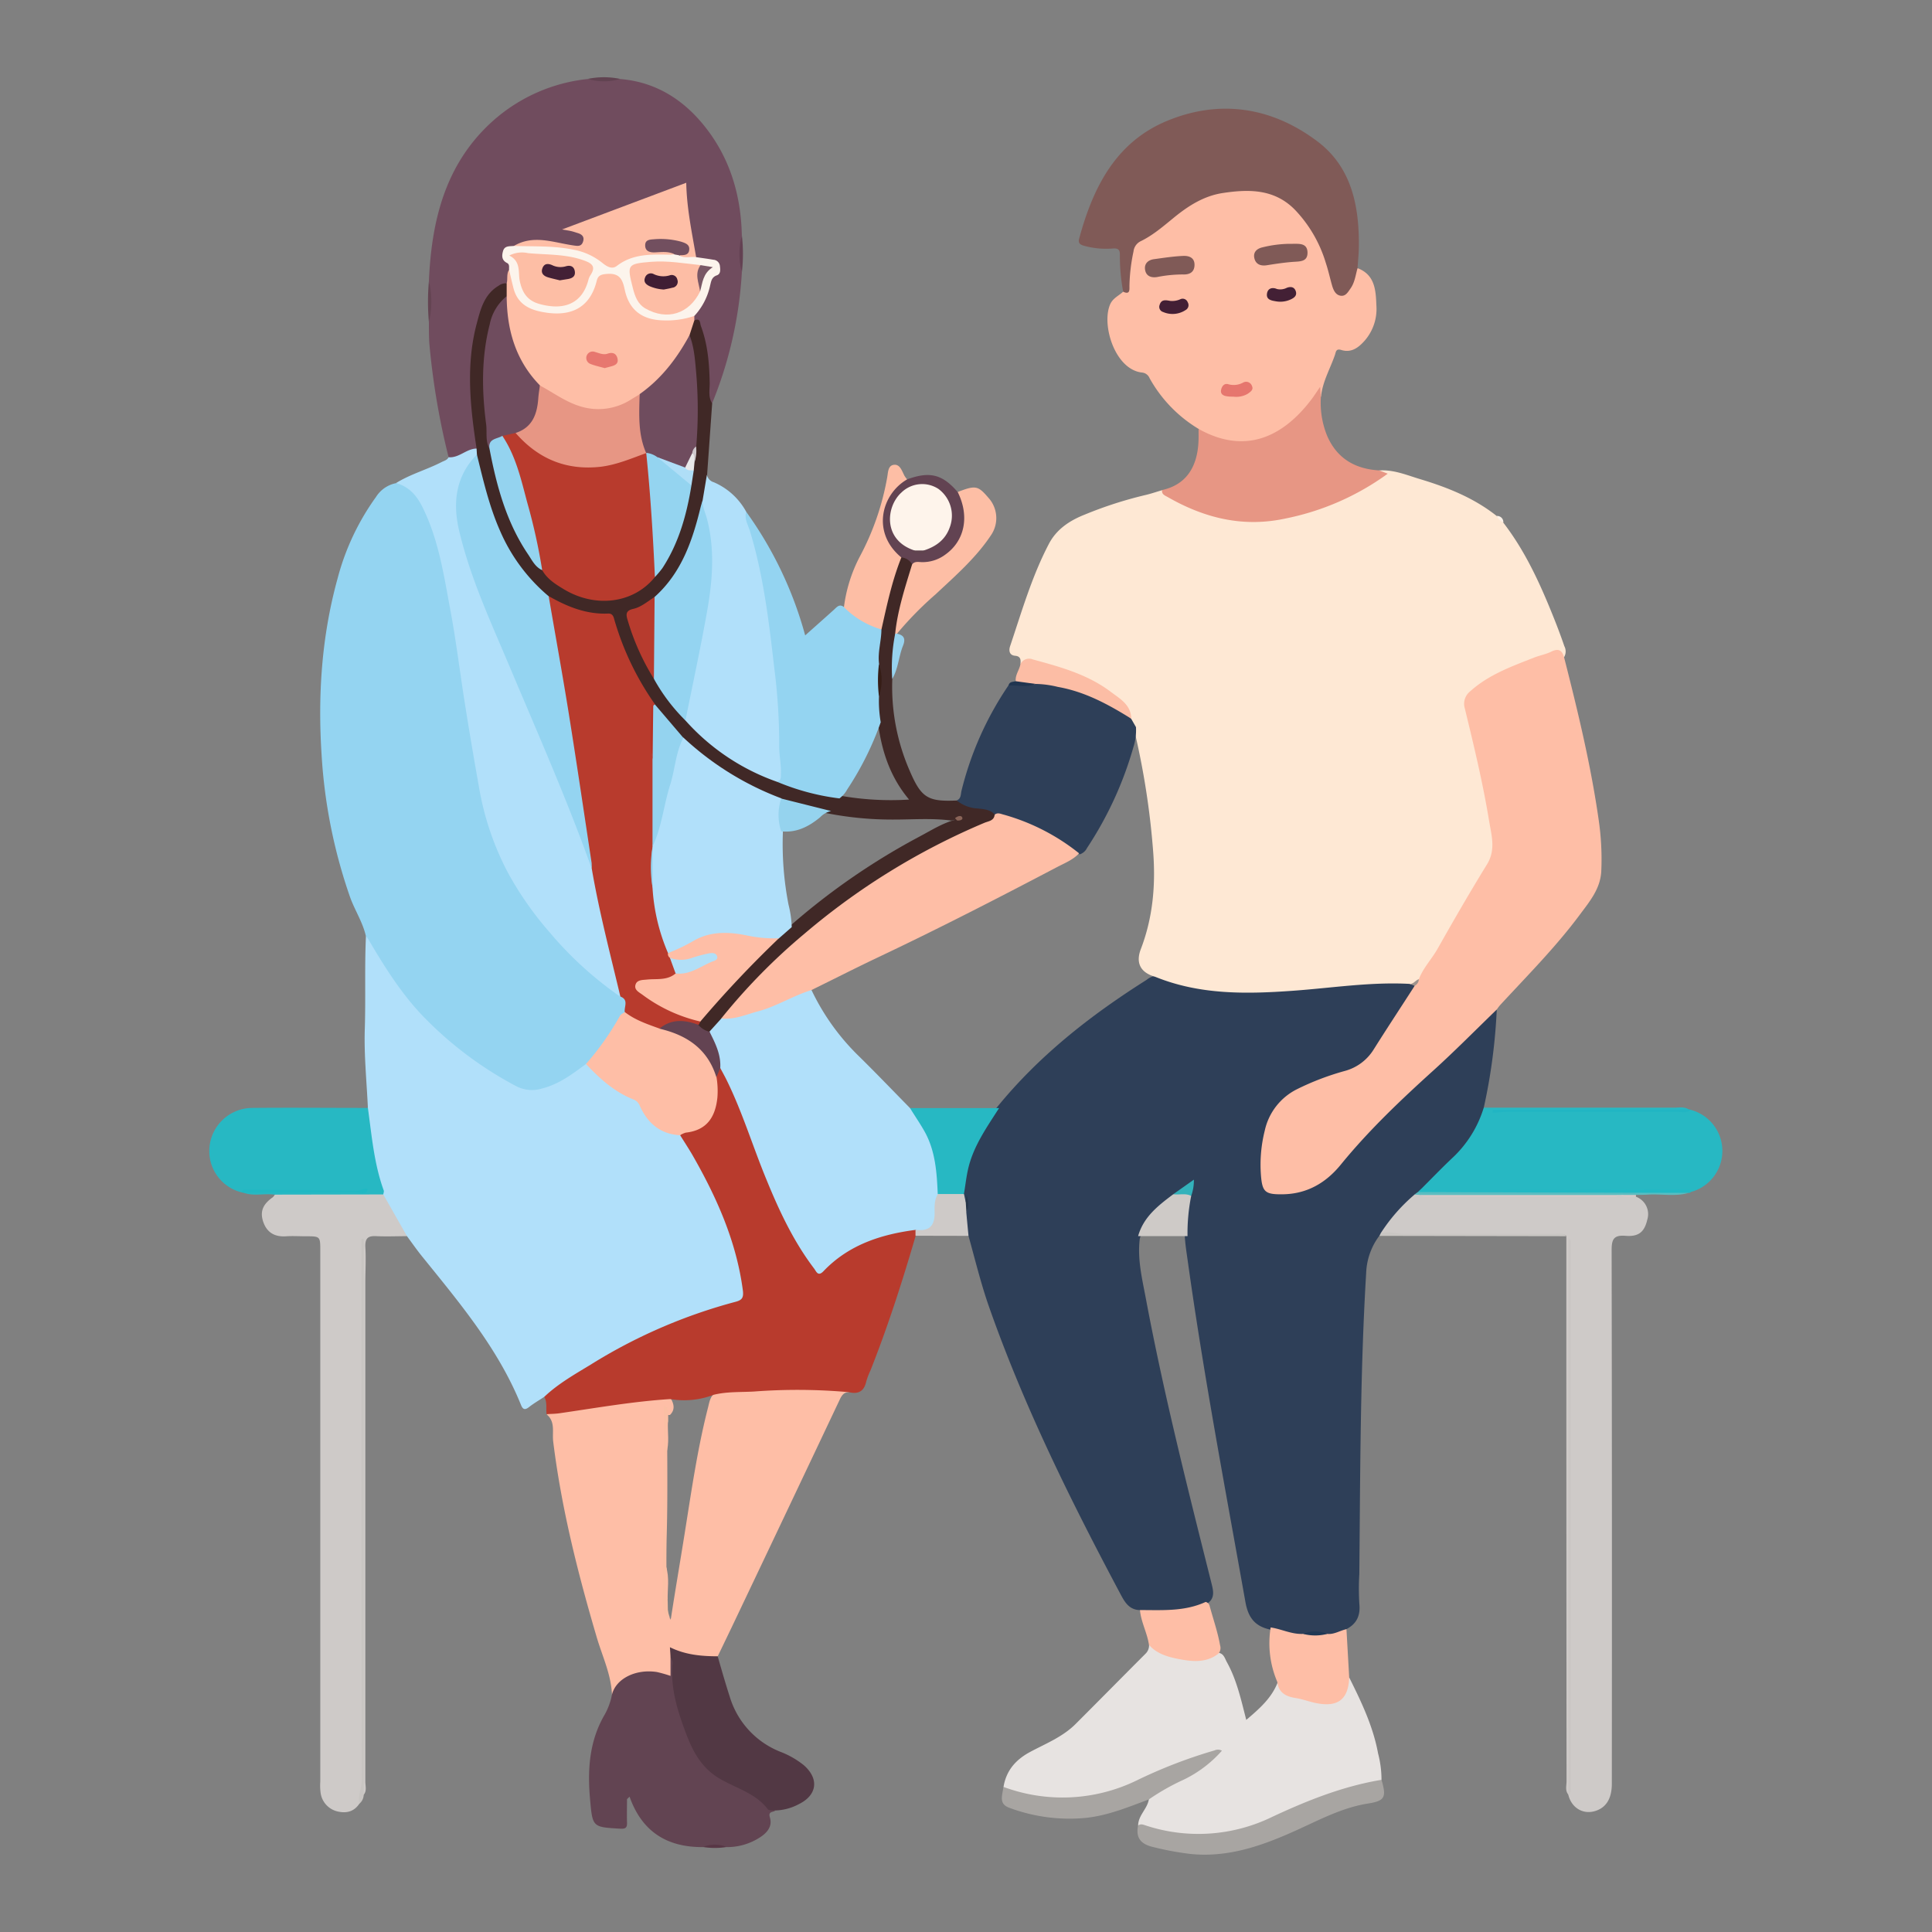 <svg id="Layer_1" data-name="Layer 1" xmlns="http://www.w3.org/2000/svg" viewBox="0 0 500 500"><rect x="0" y="0" width="500" height="500" fill="#808080" stroke="none"/><defs><style>.cls-1{fill:#2e3f58;}.cls-2{fill:#fee8d4;}.cls-3{fill:#b1e0fa;}.cls-4{fill:#94d4f1;}.cls-5{fill:#febea6;}.cls-6{fill:#704c5e;}.cls-7{fill:#b83b2d;}.cls-8{fill:#e7e3e1;}.cls-9{fill:#cecac8;}.cls-10{fill:#805a57;}.cls-11{fill:#402826;}.cls-12{fill:#27b8c3;}.cls-13{fill:#624452;}.cls-14{fill:#e79684;}.cls-15{fill:#523844;}.cls-16{fill:#a8a5a2;}.cls-17{fill:#fdbea5;}.cls-18{fill:#624352;}.cls-19{fill:#fcbda5;}.cls-20{fill:#c8c5c2;}.cls-21{fill:#21b9c4;}.cls-22{fill:#5abdc1;}.cls-23{fill:#21b5c3;}.cls-24{fill:#c9c6c3;}.cls-25{fill:#97d3ef;}.cls-26{fill:#1fb8c3;}.cls-27{fill:#614351;}.cls-28{fill:#644452;}.cls-29{fill:#213550;}.cls-30{fill:#634152;}.cls-31{fill:#583746;}.cls-32{fill:#d7cac8;}.cls-33{fill:#fdf2e9;}.cls-34{fill:#cecac7;}.cls-35{fill:#33b2bb;}.cls-36{fill:#203854;}.cls-37{fill:#253549;}.cls-38{fill:#9e938d;}.cls-39{fill:#fcf4ec;}.cls-40{fill:#fbbfa4;}.cls-41{fill:#e6766e;}.cls-42{fill:#431f35;}.cls-43{fill:#432035;}.cls-44{fill:#634352;}.cls-45{fill:#cac6c4;}.cls-46{fill:#6f4c5e;}.cls-47{fill:#94d4f0;}.cls-48{fill:#94d3ef;}.cls-49{fill:#b73b2e;}.cls-50{fill:#95d3ee;}.cls-51{fill:#afdef7;}.cls-52{fill:#e9e8e9;}.cls-53{fill:#361d16;}.cls-54{fill:#cec8cc;}.cls-55{fill:#8a6458;}.cls-56{fill:#fef4eb;}.cls-57{fill:#60444f;}.cls-58{fill:#b1dff7;}.cls-59{fill:#b73224;}.cls-60{fill:#e7776f;}.cls-61{fill:#724f5f;}.cls-62{fill:#fdbda5;}.cls-63{fill:#795765;}.cls-64{fill:#432036;}.cls-65{fill:#401d34;}</style></defs><title>Artboard 9</title><path class="cls-1" d="M387.36,261.28A147.94,147.94,0,0,1,384,286.67c.07,4.67-2.73,8-5.55,11.19-3,3.42-6.4,6.53-9.65,9.75a16,16,0,0,1-1.47,1.26,11.62,11.62,0,0,0-1.23.89,77.28,77.28,0,0,0-8.15,9.46c-.29.27-.68.39-1,.63a17.07,17.07,0,0,0-3.39,9.64c-1.56,25.95-1.52,51.93-1.77,77.91a64.05,64.05,0,0,0,0,7.59c.33,3.09-.65,5.25-3.38,6.65-1.25,1.75-3.05,1.95-5,1.77a13.17,13.17,0,0,0-6.21,0c-3.09.45-5.81-1-8.66-1.72-3.8-.86-5.52-3.1-6.23-7.11-5.23-29.39-10.81-58.72-14.93-88.29-.3-2.13-.64-4.25-.76-6.4-.07-3.17-.2-6.34.65-9.44.42-1.32.71-2.69,1.21-4.13-1.56,1.27-3.18,2.16-4.65,3.29-3.79,3-7.54,6-8.86,11-.65,5.31.64,10.44,1.6,15.57,4.63,24.67,10.8,49,16.9,73.33.54,2.14,1.15,4.27-1.36,5.68-5,2.5-10.26,2.58-15.63,2.22a2.56,2.56,0,0,1-1.49-.72c-2.57-.08-3.73-1.74-4.85-3.84-13-24.4-25.26-49.1-34.39-75.25-2-5.83-3.45-11.83-5.11-17.77-1.29-1.71-1.31-3.7-1.24-5.71.27-1.47.82-2.89.91-4,.07.11,0,.55-.44.93-.92-.18-1-.93-1.12-1.65.38-8.64,4.13-15.93,9.15-22.69,10.9-13.45,24.31-23.95,38.85-33.13a4.9,4.9,0,0,1,3.09-1.14c2.78.51,5.37,1.67,8.12,2.27,8.25,1.78,16.57,1.48,24.91,1,9.25-.51,18.43-2,27.73-1.94a17.09,17.09,0,0,1,3.64.22,3.36,3.36,0,0,1,1.64.87c.7,1.24-.16,2.15-.72,3.07-3.18,5.2-6.42,10.34-10,15.27a13.69,13.69,0,0,1-6.87,4.64c-2.73,1-5.53,1.79-8.25,2.8-6.57,2.43-11.4,6.52-12.4,13.87-.46,3.41-1.11,6.78-.6,10.31.38,2.66,1.75,3.64,4.05,3.61a18.06,18.06,0,0,0,12.59-4.66c3.81-3.51,6.91-7.63,10.33-11.48,5-5.61,10.73-10.45,16.24-15.5,4.83-4.44,9.35-9.18,14.11-13.68C385.22,262.26,385.88,261.05,387.36,261.28Z"/><path class="cls-2" d="M364.82,254.63c-10.14-.55-20.15,1.06-30.22,1.78-12.1.87-24.1,1.07-35.62-3.61-3.82-1.07-5.11-3.58-3.74-7.16,3.14-8.19,3.87-16.62,3.19-25.35a202.07,202.07,0,0,0-4.94-31.55,20.31,20.31,0,0,0-1.12-2.79c-.74-2.69-2.73-4.42-4.8-6-6-4.63-13.08-6.65-20.23-8.55-1.2-.32-2.12.59-3.24.44.07-1.06.1-2-1.4-2.13s-1.67-1.36-1.28-2.5c3-8.92,5.61-18,10-26.4,2-3.87,5.45-6.11,9.33-7.64a104.15,104.15,0,0,1,15.44-5c1.54-.34,3-.86,4.54-1.3,7.37,4.52,15.17,7.9,24,7.56a60.37,60.37,0,0,0,19.38-4.28A69.61,69.61,0,0,0,356,123.91c.89-.56,1.46-1.07.88-2.15,3.73-.28,7.11,1.17,10.55,2.21,7.12,2.14,14,4.87,19.91,9.56a5.22,5.22,0,0,1,1.68,1.69c5.08,6.57,8.66,13.94,11.83,21.56,1.43,3.45,2.8,6.92,4,10.45a2.92,2.92,0,0,1-.11,2.92,5,5,0,0,0-4.72-.33c-5.92,2.35-12,4.32-17.24,8.12-2.5,1.81-3.47,3.85-2.65,7,2.18,8.35,4,16.78,5.58,25.27.39,2.12.62,4.26,1,6.38a10.68,10.68,0,0,1-1.4,7.56c-5.74,10-11.27,20.13-17.83,29.64C366.77,254.46,366,255.11,364.82,254.63Z"/><path class="cls-3" d="M140.86,361.5c-1.32.87-2.7,1.67-3.94,2.64-1,.79-1.58.71-2.07-.5-5.9-14.61-15.93-26.49-25.67-38.55-1.35-1.67-2.57-3.44-3.85-5.16-3.43-2.94-4.76-7.13-6.6-11a83.56,83.56,0,0,1-3.87-19.54c-.07-.92-.38-1.87.35-2.68-.31-6.71-1-13.43-.81-20.12.27-8.14-.07-16.27.31-24.39,1.85.4,2.15,2.18,2.93,3.45,4.41,7.2,9.21,14.06,15.39,19.89a96.63,96.63,0,0,0,21.43,15.19,7.11,7.11,0,0,0,5.45.34,23.32,23.32,0,0,0,8.93-4.52,4.85,4.85,0,0,1,2.65-1.48c1.44.18,2.27,1.27,3.13,2.22a28.73,28.73,0,0,0,8.84,6.31,5.88,5.88,0,0,1,2.87,2.54c1.89,3.68,4.5,6.4,8.9,6.83a2.59,2.59,0,0,1,1.45.81c8,12.27,14.23,25.25,16.19,40,.32,2.37-.51,3.4-2.72,4a144.88,144.88,0,0,0-46.1,22.1A6.78,6.78,0,0,1,140.86,361.5Z"/><path class="cls-4" d="M151.65,275.36c-3.53,2.61-7,5.25-11.41,6.35a8.79,8.79,0,0,1-6.74-.66A95.33,95.33,0,0,1,109,262.49c-5.46-5.84-9.66-12.57-13.68-19.41-.19-.32-.44-.6-.65-.9-.82-3.59-2.9-6.67-4.11-10.11a136,136,0,0,1-7.33-36.71c-1-15.43,0-30.64,4.11-45.55a63.68,63.68,0,0,1,10-21.24,7.92,7.92,0,0,1,5.15-3.53c3.49-.32,5.24,1.95,6.77,4.54,3.59,6.09,5,12.9,6.4,19.69,3.31,16,5.3,32.15,7.82,48.25,2.61,16.61,8.56,31.57,20,44.12a105.24,105.24,0,0,0,17.26,15.61,3.14,3.14,0,0,1,1.35,4.51c-2.44,3.29-4.13,7.08-6.76,10.25C154.25,273.3,153.26,274.67,151.65,275.36Z"/><path class="cls-5" d="M367.19,253.43c1.15-3,3.38-5.25,4.92-8,4.12-7.31,8.33-14.59,12.73-21.74,2.35-3.82,1.13-7.61.51-11.4-1.6-9.74-3.92-19.34-6.25-28.92a4.13,4.13,0,0,1,1.41-4.48c4.78-4.3,10.68-6.41,16.5-8.7,1.47-.58,3.07-.86,4.47-1.55,1.87-.92,2.82-.35,3.31,1.5,3.53,13.84,6.89,27.72,8.92,41.87a70.16,70.16,0,0,1,.7,13.44c-.23,4.62-3.07,7.92-5.62,11.36-6.21,8.35-13.55,15.71-20.59,23.34a13.62,13.62,0,0,0-.84,1.12C381.91,266.53,376.6,271.93,371,277c-8.48,7.67-16.76,15.52-24,24.4-3.84,4.72-8.74,7.59-15,7.68-4.62.07-5.34-.58-5.68-5.07a36.3,36.3,0,0,1,1-11.42,15.72,15.72,0,0,1,8.35-10.71A69.07,69.07,0,0,1,348,277.17a12.62,12.62,0,0,0,7.48-5.53c3.49-5.55,7.09-11,10.64-16.52A5.93,5.93,0,0,1,367.19,253.43Z"/><path class="cls-6" d="M116.1,118.33a189.85,189.85,0,0,1-5-29.59C111,87,111,85.19,111,83.42a48.8,48.8,0,0,0,0-10.67c.68-15.76,4.27-30.45,16.58-41.47a43.73,43.73,0,0,1,24.48-10.83c2.8.35,5.6-.16,8.41,0,9.13.73,16.29,5.25,21.84,12.17,6.58,8.2,9.46,17.86,9.68,28.33a36.35,36.35,0,0,0,0,9.55,105.29,105.29,0,0,1-7.71,33.92c-1.79-.81-1.44-2.49-1.44-3.91a49.14,49.14,0,0,0-1.68-14.18,6.78,6.78,0,0,0-1.59-3.23,1.81,1.81,0,0,1-.27-1.26c2.69-3.39,3.14-7.93,5.78-11.38.93-1.21.17-2.13-1.15-2.48s-2.79-.37-3.95-1.29c-1.9-4.46-2.05-9.27-2.74-14a9.41,9.41,0,0,1,0-1.68c0-2-.52-2.66-2.66-1.81-8.63,3.42-17.36,6.58-26.08,9.86.47.52,1.17.51,1.69.85a2.31,2.31,0,0,1,1.14,2.88,2.17,2.17,0,0,1-2.72,1.43c-2.3-.47-4.68-.55-6.92-1-3.06-.68-5.72.11-8.48,1-2.05.45-2.93,1.41-1.51,3.4a3.2,3.2,0,0,1,.59,2.57c-.34,1.12-.1,2.38-.88,3.38-6.57,3.35-7.11,9.87-8.24,16-1.34,7.27-.46,14.54.34,21.8.17,1.56.67,3.13.13,4.72C121.22,117.21,119.22,119.58,116.1,118.33Z"/><path class="cls-5" d="M219.68,360.29c-1.32,0-1.88.9-2.39,2q-13.38,28.28-26.82,56.52c-1.56,3.29-3.15,6.57-4.73,9.85-3.21,1.34-6.32.31-9.44-.4-1-.22-2.08-.88-2.06,1l0,1.13c-.07,4.06-.06,4-4,3.29-3.23-.55-6.24.36-9.21,1.67-1.56.69-1,2.85-2.65,3.29-.2-5.34-2.56-10.11-4-15.1-4.88-16.57-9.09-33.28-11.21-50.46-.3-2.4.63-5.11-1.67-7,1.14-1,2.6-1,4-1.19,7.93-1.27,15.89-2.29,23.86-3.32,1.48-.19,3-.45,4.33.51.79,1.45,1,2.85-.32,4.13-1.55-.15-.71,1-.71,1.52,0,9.71.16,19.42-.1,29.13-.16,5.75-.07,11.48,0,17.22a13.58,13.58,0,0,0,.81,4.63c-.32.17,0,0,.09.24.11.57.08-.08.17-.06,1.14-7.41,2.41-14.81,3.59-22.21,1.73-10.84,3.28-21.71,6-32.35.35-1.35.51-2.8,1.74-3.76,4.18-1.67,8.63-1.11,12.95-1.41,6-.42,12.09-.15,18.14-.08C217.36,359,218.93,358.6,219.68,360.29Z"/><path class="cls-5" d="M351.33,69.4c4.69,1.75,4.72,6.06,4.89,9.86a12.47,12.47,0,0,1-3,8.85c-1.63,1.85-3.48,3.28-6.11,2.46-1.37-.43-1.38.53-1.62,1.26-1.23,3.6-3.23,6.93-3.6,10.81-.37.12-.19-1.59-1-.21a27.69,27.69,0,0,1-9.4,9.39c-6.13,3.82-12.42,4-18.92,1.11a5.62,5.62,0,0,1-2.34-1.91A35.25,35.25,0,0,1,297.5,97.85a2.34,2.34,0,0,0-1.89-1.43c-7.05-.7-10.64-12.41-8.29-17.69.71-1.59,2.23-2.19,3.36-3.25,1.5-2,1-4.49,1.26-6.72.47-3.69,1.74-6.41,5.18-8.35,4.14-2.34,7.46-5.93,11.58-8.38,6-3.53,12.54-3.91,19-2.69,6.23,1.18,9.93,6,13,11.23a47.71,47.71,0,0,1,4.57,12c.3,1.16.4,2.69,2,2.7,1.39,0,1.83-1.41,2.37-2.48S350.07,70.19,351.33,69.4Z"/><path class="cls-7" d="M219.68,360.29a149.93,149.93,0,0,0-24.62-.16c-3.44.19-6.93,0-10.33.83a21.42,21.42,0,0,1-11.29,1.12c-9.62.61-19.11,2.29-28.64,3.67-1.1.16-2.22.16-3.34.23-.2-1.49.2-3.07-.6-4.48,3.55-3.38,7.81-5.78,11.95-8.3a137.48,137.48,0,0,1,37.46-16.27c1.75-.45,2.19-1.05,2-2.84-1.66-12.78-6.8-24.25-13.13-35.28-1-1.7-2.07-3.34-3.11-5,.27-.94,1.08-1.21,1.86-1.51,5.79-2.23,7.52-4.85,7.19-10.85a13,13,0,0,1-.18-2.5,3.35,3.35,0,0,1,1.51-2.56c1.42.13,1.68,1.36,2.12,2.34q4.41,9.9,8.13,20.08c3.49,9.62,7.65,19,13.48,27.45,1.79,2.61,1.74,2.56,4.17.53a41.32,41.32,0,0,1,21.21-9,1.82,1.82,0,0,1,1.81.48,1.15,1.15,0,0,1-.36,1.57c-3.44,11.78-7.18,23.45-11.71,34.87a17.69,17.69,0,0,0-1.09,2.88C223.6,360.11,222.08,360.88,219.68,360.29Z"/><path class="cls-8" d="M349.17,434.12c3.14,6.3,6.19,12.64,7.47,19.64a27,27,0,0,1,.89,6.87,3.57,3.57,0,0,1-2.68,1.35c-8.57,1.56-16.54,4.85-24.35,8.53-11.37,5.37-23,6.51-34.95,2.44-.36-.13-.68-.32-1-.48,0-2.65,2.38-4.32,2.77-6.8.45-2.06,2.39-2.45,3.86-3.24,4.12-2.21,8.39-4.15,11.93-7.31a5.77,5.77,0,0,0,1.51-1.5,134.61,134.61,0,0,0-20.17,7.87A45.38,45.38,0,0,1,263,464.34c-1.27-.33-2.58-.59-3.29-1.9.71-4.29,3.22-7.1,7-9.1,4-2.13,8.32-3.85,11.62-7.14,6.07-6.06,12.09-12.18,18.16-18.25a3,3,0,0,0,.88-2.27c.73-.17,1.25.3,1.81.61a18.21,18.21,0,0,0,16,1.44c1.53.1,1.79,1.45,2.35,2.46,2.51,4.52,3.62,9.53,5,14.92,3.53-3,6.7-5.77,8.24-10,3,4.61,8,4.45,12.54,4.89,3.21.31,4.43-1,5.13-4.22C348.51,435.19,348.55,434.52,349.17,434.12Z"/><path class="cls-9" d="M357.27,319.25a45.09,45.09,0,0,1,8.83-10.11,4.08,4.08,0,0,1,2-.34c8.44.33,16.89.11,25.33.12,8.25,0,16.51.15,24.76-.08a3.39,3.39,0,0,1,1-.13c1.39.38,3,0,4.19,1a4.79,4.79,0,0,1,2.94,5.92c-.72,3.18-2.24,4.48-5.62,4.2-3.16-.26-3.62,1-3.61,3.81q.12,69,.05,138c0,3.93-1.56,6.34-4.59,7.13s-5.87-1-6.66-4.25c.61-1.05.3-2.21.3-3.3q0-68.4,0-136.79c0-1,0-2.05,0-2.43.05.28,0,1.21,0,2.14q0,68.67,0,137.34c0,1,.27,2.07-.27,3-.93-1.06-.5-2.34-.5-3.51q-.06-70.56-.05-141.14c-.94-.67-2-.32-3-.32q-19.5,0-39,0A44.46,44.46,0,0,1,357.27,319.25Z"/><path class="cls-9" d="M99.19,309.12q3.07,5.4,6.14,10.8c-2.62,0-5.25.12-7.87,0-2.15-.13-3,.46-2.91,2.79.2,3.08,0,6.18,0,9.28q0,64.55,0,129.09c0,1.17.45,2.45-.5,3.5a5.2,5.2,0,0,1-.26-2.76q0-68.77,0-137.54a8.23,8.23,0,0,1,0-2.14c0,.51,0,1.51,0,2.5q0,68.07,0,136.14A17.24,17.24,0,0,1,93,466.8c-1.39,2.07-3.35,2.54-5.65,2a5.73,5.73,0,0,1-4.39-4.92,14.61,14.61,0,0,1-.07-2.81q0-68.66,0-137.32c0-3.8,0-3.8-3.75-3.8-1.69,0-3.39-.11-5.07,0-3,.22-5.08-1-6-3.91s.38-4.67,2.54-6.2a3.05,3.05,0,0,0,.51-.66c1-1,2.25-.77,3.44-.78,7.28-.06,14.56,0,21.84-.06A3.68,3.68,0,0,1,99.19,309.12Z"/><path class="cls-3" d="M116.1,118.33c2.72.24,4.61-2.22,7.24-2.24a1.71,1.71,0,0,1,.46,1.7c-.83,1.67-2.15,3-3,4.74a21.69,21.69,0,0,0-1.11,15.35c3.69,13.59,9.64,26.35,15,39.32,6.55,15.82,13.8,31.36,19.08,47.69,2,10.19,4.46,20.29,7,30.38.22.89.5,1.84-.24,2.67a93.16,93.16,0,0,1-18.17-16.52,86.42,86.42,0,0,1-10.9-15.55,73.86,73.86,0,0,1-7.54-22.41Q122,192.75,120.3,182c-1.29-8.08-2.26-16.21-3.77-24.24-1.67-8.95-3-18-7.11-26.35-1.54-3.15-3.52-5.45-6.93-6.39,3.72-2.32,8-3.47,11.86-5.47C115,119.23,115.74,119.07,116.1,118.33Z"/><path class="cls-10" d="M351.33,69.4c-.51,1.78-.7,3.69-1.82,5.26-.64.91-1.25,2.07-2.56,1.87s-1.86-1.45-2.21-2.65c-.57-2-1-4-1.65-5.93a34,34,0,0,0-8-13.7c-5.3-5.37-11.88-5.32-18.61-4.3-4.86.73-8.89,3.28-12.64,6.34-2.75,2.24-5.44,4.6-8.68,6.16a3.35,3.35,0,0,0-1.81,2.63A46.76,46.76,0,0,0,292.3,74c0,1,.16,2.34-1.62,1.5a49.77,49.77,0,0,1-.86-9.51c.05-1.38-.49-1.79-1.83-1.68a21.32,21.32,0,0,1-7.24-.65c-.95-.26-1.83-.54-1.47-1.87,3.54-13.13,9.38-24.91,22.62-30.45,13.73-5.74,27.22-3.66,39.06,5.26,8.83,6.67,10.82,16.69,10.71,27.2C351.65,65.66,351.45,67.53,351.33,69.4Z"/><path class="cls-11" d="M123.43,117.64l-.09-1.55c-1.64-10.73-2.81-21.49,0-32.2,1-3.76,1.92-7.69,5.7-9.94a3.16,3.16,0,0,1,2.08-.63c1,1,.83,2.15.49,3.33-5,5.56-5.29,12.6-5.76,19.48-.44,6.54.8,13,1.3,19.53,1.53,6.33,2.73,12.76,5.41,18.76,2.06,4.6,4.23,9.13,8,12.64,5.34,5.86,11.75,8.82,19.8,7.18a15,15,0,0,0,8.66-5.36c5-5.89,6.91-13.1,8.62-20.39.23-1,.39-2,.58-3,.08-1.3.48-2.56.59-3.86a11,11,0,0,1,.25-2.22,11.27,11.27,0,0,0,.26-4.09A103.47,103.47,0,0,0,178,87.14c-.11-1.7.21-3.23,1.75-4.26,1.56-.64,1.38.78,1.64,1.49,1.79,4.78,2.19,9.77,2.28,14.82,0,1.75-.41,3.58.64,5.2L183,122.87a18.86,18.86,0,0,1-.5,6.52c-1.67,7.93-4.18,15.5-9.14,22.07A14.35,14.35,0,0,1,170,154.8,21.24,21.24,0,0,1,164.7,158c-1.64.6-1.78,1.63-1.3,3.11a62.3,62.3,0,0,0,38.07,40.68,82.91,82.91,0,0,0,16,4.14,75.41,75.41,0,0,0,17.8,1c-5-5.95-7.13-12.74-8.07-20a15.44,15.44,0,0,1-.31-6.66,21.31,21.31,0,0,0,0-8.53c-.62-2.94.31-5.79.45-8.69a100.5,100.5,0,0,1,4.1-16,6.6,6.6,0,0,1,1.54-2.95c1.75-.53,2.78.29,3.44,1.82a5.38,5.38,0,0,1-.4,3,75.6,75.6,0,0,0-3.18,12.39c-.19,1.11-.85,2-1,3.13a36.18,36.18,0,0,1-.92,11.36,54.31,54.31,0,0,0,4.52,23.7c3,7,4.7,8,12.18,7.67,3.24,1.23,7,.86,9.91,3,.72,2.22-1,2.76-2.43,3.37a177.86,177.86,0,0,0-24.41,12.63,174.21,174.21,0,0,0-40,33.74,30.75,30.75,0,0,0-3.32,3.79c-1.25,1.24-2.15,2.85-3.81,3.66a3.16,3.16,0,0,1-3.07-1.88,2.27,2.27,0,0,1,.36-1.6c3.89-4.5,7.95-8.85,11.83-13.37,2.56-3,5.83-5.2,8.51-8.05a31.87,31.87,0,0,1,3.58-3.09,176.39,176.39,0,0,1,33.3-22.92c3-1.6,5.84-3.4,9.1-4.29-.38,0-.69.2-1.05.19-5.1-.67-10.22-.22-15.33-.25a87,87,0,0,1-28.35-4.75c-9.66-3.63-18.58-8.47-25.89-15.93A72,72,0,0,1,158.74,162c-.48-1.53-1.16-2.38-2.88-2.46a26.71,26.71,0,0,1-14.13-4.81c-8.75-6.56-13.06-15.93-16.17-26C124.45,125.2,123,121.57,123.43,117.64Z"/><path class="cls-12" d="M368.07,307.42c2.57-2.56,5.08-5.18,7.72-7.67a29.52,29.52,0,0,0,8.2-13.08q24.61,0,49.23,0c1.28,0,2.63-.32,3.83.45-.94.65-2,.32-3,.32-15.48,0-31,0-46,0a9.34,9.34,0,0,1,2.23,0q22.07,0,44.14,0a6.29,6.29,0,0,0,3-.25,11,11,0,0,1,0,21.34c-21.52.32-43,.28-64.54.24C371.22,308.82,369.31,309.22,368.07,307.42Z"/><path class="cls-1" d="M257.45,210.8c-1.16-1.31-2.88-1.39-4.36-1.56a9.26,9.26,0,0,1-5.49-2.09c1.2-.49,1-1.63,1.26-2.61A84.23,84.23,0,0,1,261,177.37c2.07-1,4.38-.44,6.53-.94,9.46.38,18,3.26,25.2,9.55l1.26,2.2a14.3,14.3,0,0,1-.67,5.2,93.83,93.83,0,0,1-12,26.08,3.21,3.21,0,0,1-1.82,1.63c-2.36-.32-3.77-2.26-5.65-3.39A74.94,74.94,0,0,0,257.45,210.8Z"/><path class="cls-4" d="M227.48,180.26a32.16,32.16,0,0,0,.45,6.65,79.09,79.09,0,0,1-8.68,17.41,7.08,7.08,0,0,1-2,2.31A60.79,60.79,0,0,1,201,202.28c.75-5.14-.05-10.28-.32-15.38A280.57,280.57,0,0,0,197,154.35c-1.11-6.45-2.58-12.82-4.3-19.13-.24-.88-1.25-2.09.41-2.78a99.09,99.09,0,0,1,15.27,32c2.66-2.38,5.06-4.49,7.43-6.63.76-.69,1.41-1.61,2.59-.72a110.28,110.28,0,0,1,9.71,5.77c0,3-1,5.91-.61,8.92A26.55,26.55,0,0,1,227.48,180.26Z"/><path class="cls-13" d="M158.37,438.59c1-4.12,6.1-6.73,11.65-5.87a35.61,35.61,0,0,1,3.51,1v-4.59c1.91.82,1.09,2.53,1.18,3.87a48.45,48.45,0,0,0,6.69,21.81c1.88,3.13,4.87,4.94,8,6.44a47.52,47.52,0,0,1,11.22,7.34c-.56.49-1.88.11-1.37,1.77.69,2.26-.68,3.92-2.5,5.1a15.55,15.55,0,0,1-8.66,2.57,16.79,16.79,0,0,0-6.16,0c-9.15.06-15.75-3.85-19-13.05l-.66.64c0,2-.06,4,0,6.06.06,1.38-.41,1.66-1.79,1.58-7.13-.41-7.13-.37-7.77-7.58-.67-7.5-.25-14.79,3.57-21.57A17.06,17.06,0,0,0,158.37,438.59Z"/><path class="cls-3" d="M193.12,132.44c-.55,1.81.48,3.41.95,4.95,3.5,11.48,4.91,23.33,6.27,35.16a156.53,156.53,0,0,1,1.32,20.67c0,2.39.55,4.78.44,7.2,0,.94,0,1.7-1.14,1.86a57.1,57.1,0,0,1-23.57-15.82c-.6-1.39-.24-2.76.05-4.13,2.14-10,4.29-19.94,5.53-30.07a45.52,45.52,0,0,0-.71-17.28,11.07,11.07,0,0,1-.42-5.51l1.11-6.61a2.49,2.49,0,0,0,1.77,1.94A17.39,17.39,0,0,1,193.12,132.44Z"/><path class="cls-14" d="M310.19,111c11.95,6.69,21.69,2.21,29.12-7.51.78-1,1.46-2.11,2.34-3.38.08,1,.14,1.74.2,2.51a22.79,22.79,0,0,0,1.51,9.92c2.49,6,7.21,8.83,13.56,9.2l2.22.85a67.43,67.43,0,0,1-26.31,11.57c-11.06,2.43-21.08-.05-30.64-5.53-.72-.41-1.61-.69-1.44-1.81,5.87-1.28,9.08-5.53,9.41-12.47C310.22,113.26,310.18,112.14,310.19,111Z"/><path class="cls-12" d="M99.19,309.12,71,309.17c-2.67-.36-5.41.47-8-.51,1-.63,2-.3,3-.31q14,0,28.09,0c-8.57,0-17.15,0-25.72,0-1.94,0-3.9-.38-5.81.24a11,11,0,0,1-8.35-11.71,11.17,11.17,0,0,1,10.92-10.15c10-.1,20.05,0,30.08,0,1,7.18,1.59,14.45,4.1,21.36C99.42,308.35,99.24,308.76,99.19,309.12Z"/><path class="cls-15" d="M200.6,468.55c-.64-.09-1.6.06-1.88-.31-3.22-4.26-8.41-5.47-12.67-8.05-4.73-2.87-6.89-7.23-8.64-11.92-2.08-5.56-3.85-11.26-3.4-17.35a2,2,0,0,0-.48-1.83c0-.83-.09-1.65-.15-2.79,4.05,2,8.18,2.33,12.36,2.35,1,3.5,2,7,3.13,10.49a22.19,22.19,0,0,0,13.06,14.21,22.53,22.53,0,0,1,6.08,3.47c4,3.49,3.51,7.72-1.23,10.07A13.71,13.71,0,0,1,200.6,468.55Z"/><path class="cls-16" d="M294.53,472.47c.7-.6,1.42-.21,2.11,0a43.57,43.57,0,0,0,32.64-2.28c9.06-4.23,18.31-7.93,28.25-9.57,1.33,4.48.89,5.44-3.42,6.12-6.87,1.07-12.87,4.37-19.08,7.15-8.52,3.82-17.16,6.86-26.75,5.93a75.46,75.46,0,0,1-9.89-1.82C295.3,477.28,293.88,475.67,294.53,472.47Z"/><path class="cls-5" d="M349.17,434.12c-.2,5.7-2.92,7.8-8.66,6.62-1.73-.36-3.4-1-5.13-1.28-2.58-.38-4.47-1.37-4.83-4.22a25.36,25.36,0,0,1-1.7-14.06c2.84.42,5.48,1.84,8.43,1.67a49,49,0,0,1,6.18,0c1.8.2,3.29-.85,5-1.22Z"/><path class="cls-16" d="M259.68,462.44a43.88,43.88,0,0,0,34.3-1.57A127.57,127.57,0,0,1,314.33,453a2.1,2.1,0,0,1,1.9.08,31.33,31.33,0,0,1-9.94,7.52,58.64,58.64,0,0,0-9,5.11c-5.43,2-10.75,4.25-16.64,4.79a44.47,44.47,0,0,1-19.58-2.7C258.33,466.75,259.5,464.39,259.68,462.44Z"/><path class="cls-17" d="M231.67,164c.64-6.19,2.59-12.06,4.4-18,.39-1.46,1.63-1.31,2.71-1.43,7.3-.74,11.62-7.23,9.54-14.33-.27-.95-1-1.83-.45-2.92,4.56-1.76,5.24-1.64,7.83,1.39a7.83,7.83,0,0,1,.94,9.54c-3.91,6-9.32,10.7-14.5,15.55a88.93,88.93,0,0,0-10,10.2C232,164.29,231.82,164.27,231.67,164Z"/><path class="cls-17" d="M228.12,162.9a22.52,22.52,0,0,1-9.71-5.77,38.65,38.65,0,0,1,4.06-13,68.62,68.62,0,0,0,7.12-20.5c.26-1.31.15-3.23,1.86-3.35,1.52-.1,2,1.69,2.66,2.91a9.06,9.06,0,0,0,.65.88c-.07,1.53-1.46,2.06-2.31,3a10.8,10.8,0,0,0-.38,14.86c.59.69,1.41,1.27,1.19,2.37C230.86,150.29,229.53,156.6,228.12,162.9Z"/><path class="cls-5" d="M315.35,427.94c-3.18,2.51-6.91,2.08-10.38,1.4-2.71-.53-5.62-1.33-7.62-3.66-.45-3.08-2.05-5.88-2.33-9,5.74,0,11.54.42,17-2.1a1.36,1.36,0,0,1,1,.92c.93,3.44,2.12,6.81,2.74,10.33A2.25,2.25,0,0,1,315.35,427.94Z"/><path class="cls-18" d="M233.26,144.26c-7.81-6.44-5.12-16.38,1.5-20.19,5.84-2.16,9.16-1.33,13.11,3.3,3.09,6.24,1.82,12.59-3.24,16.17a9.81,9.81,0,0,1-6,1.94c-.9,0-1.88-.3-2.58.57A3.5,3.5,0,0,0,233.26,144.26Z"/><path class="cls-19" d="M292.77,186c-5.91-3.69-12-7-19-8.23A25.8,25.8,0,0,0,268,177a7.18,7.18,0,0,1-5.12-.66c-.21-1.66.95-2.94,1.21-4.48a2.49,2.49,0,0,1,3.21-1.2c7.15,1.95,14.29,3.89,20.29,8.48C289.91,180.87,292.71,182.45,292.77,186Z"/><path class="cls-9" d="M236.93,319.81l0-1.52c3.62-.87,4.32-3.61,4.43-6.79a3,3,0,0,1,1.53-2.78c2.23-.51,4.45-.82,6.6.33l.42,2a2.85,2.85,0,0,1,.16,2.63q.28,3.09.58,6.16Z"/><path class="cls-20" d="M93,466.8c-.45-2.1.64-4,.64-6.13q-.16-68.51-.08-137v-3.05h.56v144A3.06,3.06,0,0,1,93,466.8Z"/><path class="cls-21" d="M368.07,307.42a15.4,15.4,0,0,0,5,.64q31.89-.13,63.79-.22c.48,0,.58.36.65.74a.57.57,0,0,1-.45.14c-7.19.28-14.38.35-21.58.41-14.81.13-29.63.05-44.45,0-1.38,0-2.83.29-4.07-.66Z"/><path class="cls-22" d="M366.93,308.5l30.29.11,39.81.11c-3.48,1-7,.22-10.56.44-1,.07-2.06.06-3.08.08a8.25,8.25,0,0,1-3.89,0h-.64a2.55,2.55,0,0,1-1.09.21h-49a2.88,2.88,0,0,1-1.09-.19l-1.62-.12Z"/><path class="cls-23" d="M437.47,287.24c-.94.94-2.13.52-3.21.52-14.71,0-29.41,0-44.12,0-1.29,0-2.57.14-3.85.21v-.71l50.77-.14A.4.4,0,0,1,437.47,287.24Z"/><path class="cls-24" d="M357.27,319.25c2.12-.76,4.22.1,6.33.09,12.88-.07,25.76,0,38.64,0,1.05,0,2.26-.46,3.15.59L357,319.85Z"/><path class="cls-25" d="M231.67,164a2.07,2.07,0,0,1,.5,0c1.79.4,2.25,1.31,1.53,3.1-1.13,2.8-1.23,6-2.8,8.63A45.55,45.55,0,0,1,231.67,164Z"/><path class="cls-26" d="M62.56,308.58c.09-.52.29-.7.92-.69,9.64.08,19.28.06,28.92.24,1,0,2.81-1,2.71-.28-.21,1.55-2.07.7-3.17.71-9.65.09-19.29.08-28.94.1l-.23,0Z"/><path class="cls-27" d="M160.5,20.42a14.43,14.43,0,0,1-8.41,0A20.72,20.72,0,0,1,160.5,20.42Z"/><path class="cls-28" d="M111,72.75a22.77,22.77,0,0,1,0,10.67A60.36,60.36,0,0,1,111,72.75Z"/><path class="cls-29" d="M262.89,176.3,268,177c-2.28,1-4.65.28-7,.41C261.25,176.31,262.19,176.51,262.89,176.3Z"/><path class="cls-30" d="M192,70.47a18.1,18.1,0,0,1,0-9.55A41.78,41.78,0,0,1,192,70.47Z"/><path class="cls-31" d="M181.91,478a8.07,8.07,0,0,1,6.16,0A19.29,19.29,0,0,1,181.91,478Z"/><path class="cls-32" d="M419.5,309.25h3.89l0,.48C422.12,309.55,420.72,310.19,419.5,309.25Z"/><path class="cls-33" d="M389.06,135.22a3.37,3.37,0,0,1-1.68-1.69A1.59,1.59,0,0,1,389.06,135.22Z"/><path class="cls-12" d="M235.51,286.77l23.05,0c-3.26,5.11-6.82,10.07-8.1,16.16-.43,2-.64,4-1,6.08l-6.82,0c-1.52-1.7-.92-3.89-1.15-5.81a28.35,28.35,0,0,0-5-13.51C235.9,288.89,235,288.06,235.51,286.77Z"/><path class="cls-34" d="M307.33,319.91H294.54c1.41-5,5.23-7.93,9.1-10.84,1.59-.35,3.25-1.39,4.64.44A49.08,49.08,0,0,0,307.33,319.91Z"/><path class="cls-35" d="M308.28,309.5c-1.49-.78-3.1-.2-4.64-.44l5.34-3.77A11.9,11.9,0,0,1,308.28,309.5Z"/><path class="cls-36" d="M343.46,422.86a12.32,12.32,0,0,1-6.18,0A7.72,7.72,0,0,1,343.46,422.86Z"/><path class="cls-37" d="M250.09,313.65c-.06-.88-.11-1.75-.16-2.63.09-.62.18-1.24.26-1.85C250.44,310.7,251,312.22,250.09,313.65Z"/><path class="cls-38" d="M367.19,253.43a1.93,1.93,0,0,1-1.1,1.69l-1.27-.49C365.85,254.69,366.32,253.67,367.19,253.43Z"/><path class="cls-5" d="M185.43,278.76a21.28,21.28,0,0,1,.23,5.29c-.52,5.05-2.73,8.47-8.16,9.07a5.77,5.77,0,0,0-1.51.68c-5.12-.29-8.37-3.12-10.41-7.61a2.79,2.79,0,0,0-1.5-1.59c-5-1.94-8.84-5.42-12.43-9.24a72.33,72.33,0,0,0,8.77-12.42c.24-.45.83-.7,1.25-1,3.39.61,6.1,2.93,9.4,3.77,4.33,1,8.33,2.65,11.32,6.14C184.11,273.82,185.57,275.94,185.43,278.76Z"/><path class="cls-7" d="M170.68,266.19c-3.14-1.14-6.32-2.19-9-4.29-.17-1.38,1.08-3.16-1.13-4-2.61-11-5.51-22-7.42-33.22-4.49-21.35-6.58-43.1-11-64.46-.4-1.92-1.41-3.94-.13-5.95,4.76,2.73,9.74,4.76,15.37,4.52,1.14-.05,1.4.73,1.62,1.57a73.06,73.06,0,0,0,10.5,21.88,4.46,4.46,0,0,1-.28.8c.08,4.62-.47,9.25.4,13.84.43,7.11.22,14.22.06,21.33a5.67,5.67,0,0,1-.16,1,34.6,34.6,0,0,0,0,10.36,70.94,70.94,0,0,0,3.92,16.56c.2.54.37,1.1.57,1.65.33,1.38,1.24,2.59,1.16,4.09-.45,1.91-2.16,1.81-3.55,2.12s-2.6.08-3.89.25c-.73.09-1.62.1-1.88.93s.49,1.34,1.09,1.75c3.59,2.53,7.31,4.79,11.65,5.83,1.06.25,2.28.27,2.72,1.59l-.49.86C177.36,265.1,173.94,264.8,170.68,266.19Z"/><path class="cls-5" d="M131.13,76.66l0-3.34c.31-1.13-.08-2.37.58-3.44,1.3,1,1.25,2.67,1.71,4.06,1.5,4.51,3.82,6.07,9.72,6.44,4.54.28,7.78-1.57,9.53-5.45a25.06,25.06,0,0,0,1-2.34c.75-2.25,2.42-2.49,4.49-2.34s3.5.85,3.78,3c1.1,8.34,7.43,9.76,14.81,8.55,1-.16,2-.81,2.94,0,0,.37,0,.74,0,1.12l-1.26,3.87c-1.29,5.31-5,9-8.63,12.7a24.72,24.72,0,0,1-4.15,3.29c-8.16,5.92-16,4.48-23.76-.94-.84-.59-1.7-1.14-2.54-1.72-5.9-5.54-8.44-12.54-8.85-20.45A6.29,6.29,0,0,1,131.13,76.66Z"/><path class="cls-5" d="M132.93,63.69c5.1-3.07,10.27-.92,15.41-.18,1.11.16,2.1.36,2.54-.93s-.25-1.94-1.41-2.28c-.53-.16-1.06-.35-1.61-.48s-1-.19-2.39-.44L177.6,47.3c.13,6.64,1.48,12.92,2.56,19.25a3.49,3.49,0,0,1-4.46,0c1.8-2.8,1.31-3.56-2.44-3.72a28.35,28.35,0,0,0-3.91,0c-.46,0-1,.14-1.09.67-.09.71.53.91,1.08,1,1.19.25,2.42,0,3.61.24.77.14,2,0,1.38,1.53a6.11,6.11,0,0,1-3.29.46,16.93,16.93,0,0,0-10.45,2.46,3.84,3.84,0,0,1-4.73-.23c-4.84-3.93-10.64-4.11-16.43-4.48C137.26,64.38,134.94,65.21,132.93,63.69Z"/><path class="cls-39" d="M175.72,66.06c1.4.92,3,.27,4.44.49s3,.41,4.44.67a1.8,1.8,0,0,1,1.71,1.59c.11.94.26,2.08-.8,2.45-1.37.48-1.47,1.6-1.73,2.63a16.75,16.75,0,0,1-4.08,7.87,22.28,22.28,0,0,1-8.27,1.15c-5.29-.19-8.63-2.7-9.74-7.91-.57-2.68-1.3-4.36-4.61-4.11-1.53.11-2.3.41-2.63,1.72-2,8.18-8.17,9.43-14.71,8-3.57-.76-6-2.56-6.88-6.13-.4-1.54-.74-3.09-1.11-4.64-.06-.62.2-1.41-.51-1.77-1.4-.7-1.41-1.83-1.06-3.08.4-1.44,1.67-1.22,2.75-1.34,5.23.17,10.45-.1,15.65,1a16.65,16.65,0,0,1,7.27,3.36c1.15.93,2.5,1.8,3.77.82,4.14-3.2,8.9-3,13.69-2.92.47,0,.94-.06,1.4-.09A.71.71,0,0,1,175.72,66.06Z"/><path class="cls-40" d="M172.37,376.26q0,14.53,0,29.09c.65,3-.13,6,.43,9l.09,4.54c-2-2.5-1.45-5.68-1.41-8.33q.28-16.86.3-33.7V363.79c1.52.39,1,1.52,1.15,2.31,0,.54,0,1.08,0,1.62C172.1,370.53,173.08,373.44,172.37,376.26Z"/><path class="cls-10" d="M333.71,63.1h.84c1.7,0,3.74-.2,3.83,2.17.09,2.55-2,2.37-3.84,2.51-2.23.17-4.45.51-6.66.86-1.63.26-2.91-.24-3.26-1.85s.75-2.49,2.15-2.79A30.56,30.56,0,0,1,333.71,63.1Z"/><path class="cls-10" d="M299.45,71.7c-1.64.26-2.91-.32-3.12-2-.19-1.52.85-2.43,2.34-2.63,2.5-.34,5-.73,7.53-.84,1.41-.06,2.94.37,2.94,2.28s-1.24,2.59-3,2.52A34.3,34.3,0,0,0,299.45,71.7Z"/><path class="cls-41" d="M319.17,102.65c-.56,0-1.12,0-1.67-.1-.93-.12-1.68-.58-1.49-1.61s.87-1.85,1.95-1.48a5.11,5.11,0,0,0,3.76-.45,1.59,1.59,0,0,1,2.29.89c.47,1-.41,1.5-1.08,2A5.89,5.89,0,0,1,319.17,102.65Z"/><path class="cls-42" d="M302.84,77.87a5.13,5.13,0,0,0,2.7-.46,1.39,1.39,0,0,1,1.84.82,1.44,1.44,0,0,1-.53,2,6.13,6.13,0,0,1-5.85.51,1.38,1.38,0,0,1-.9-1.8C300.54,77.4,301.72,77.67,302.84,77.87Z"/><path class="cls-43" d="M330.49,74.8a3.71,3.71,0,0,0,2.54-.32c1-.37,1.93-.25,2.31.87s-.37,1.72-1.3,2.14a6.42,6.42,0,0,1-3.84.49c-1.11-.19-2.47-.4-2.32-1.87S329.21,74.25,330.49,74.8Z"/><path class="cls-3" d="M235.51,286.77c1.23,2,2.53,3.88,3.68,5.9,2.9,5.09,3.26,10.75,3.5,16.42-.94,1.51-.82,3.33-.81,4.88,0,3.66-1.72,4.67-4.93,4.32-9,1.17-17.34,3.89-23.81,10.67-1.46,1.54-1.89.07-2.46-.68-5.31-7-9-14.87-12.29-22.92-3.54-8.54-6.21-17.44-10.3-25.76-.53-1.09-1.13-2.14-1.69-3.21-.82-3.17-2.6-6.06-2.78-9.42l3.07-3.39c1.43-1.07,3.22-.79,4.81-1.26A81.8,81.8,0,0,0,205.86,257c1.27-.64,2.59-1.6,4.17-.75a59.41,59.41,0,0,0,12.34,17.18C226.81,277.8,231.13,282.31,235.51,286.77Z"/><path class="cls-44" d="M183.62,267c1.51,3,3,5.95,2.78,9.42l-1,2.37c-2.24-7.33-7.66-10.93-14.75-12.57,3.14-2.62,6.56-2.3,10.08-1A5.22,5.22,0,0,0,183.62,267Z"/><path class="cls-45" d="M405.94,464.57V320.38c.95.81.55,1.64.55,2.33q0,69.48,0,139c0,1,.36,2.09-.57,2.91Z"/><path class="cls-32" d="M367.72,309.26l51.14,0c-.68.73-1.57.49-2.39.49H370.11C369.29,309.73,368.4,310,367.72,309.26Z"/><path class="cls-4" d="M142,154.31c1.74,10.14,3.58,20.26,5.21,30.42,2.06,12.85,3.95,25.73,5.9,38.59a9.34,9.34,0,0,1,0,1.4c-6.38-17.87-14.06-35.2-21.42-52.67-4.79-11.35-10-22.6-12.85-34.64-1.7-7.14-1-14.12,4.58-19.77,1.65,6.69,3.19,13.4,6,19.75A45.72,45.72,0,0,0,142,154.31Z"/><path class="cls-5" d="M210,256.23c-4.74,1.45-9,4.21-13.78,5.49-3.14.84-6.18,2.23-9.56,1.86a155.78,155.78,0,0,1,21.61-22,179,179,0,0,1,46.48-28.63c1.05-.45,2.5-.5,2.67-2.11.8-.66,1.62-.17,2.38,0a54.8,54.8,0,0,1,19.47,10c-1.56,1.68-3.69,2.51-5.64,3.53-15.47,8.13-31,16.11-46.82,23.59C221.2,250.63,215.63,253.47,210,256.23Z"/><path class="cls-3" d="M172.88,246.65a50.22,50.22,0,0,1-4-16.77,52.37,52.37,0,0,1,0-10.84l0,0c1.58-8.51,4.08-16.8,6-25.24.27-1.17.16-2.74,2-2.9a76.54,76.54,0,0,0,25.35,15.72c.57,2.82,0,5.69.39,8.51a82,82,0,0,0,1.45,19,27.14,27.14,0,0,1,.83,5.81l-3.3,2.89c-2,1.07-4.16.74-6.28.43a54.8,54.8,0,0,0-7.46-.87,17.83,17.83,0,0,0-9.05,2.38C177,245.77,175.25,247.32,172.88,246.65Z"/><path class="cls-7" d="M169.49,149.34c-5.48,6.8-15.32,8.12-23.58,3.15-2.15-1.3-4.3-2.64-5.59-4.93-2.17-3.72-2.18-8-3.28-12.06-1.93-7.09-3.41-14.32-6.75-21a2.53,2.53,0,0,1-.31-1.88,3.07,3.07,0,0,1,3.41-.93c1.54.75,2.56,2.15,3.89,3.17,8.25,6.35,17.12,6.68,26.47,2.92,1.1-.44,2.13-1.25,3.45-.81a1.74,1.74,0,0,1,.59.75c1.32,6.32,1.47,12.76,2,19.16.23,3,0,6,.43,8.93A5,5,0,0,1,169.49,149.34Z"/><path class="cls-4" d="M181.84,129.47c-.07,1.74.73,3.27,1.15,4.89,2.11,8.16,1.37,16.34-.1,24.45-1.66,9.25-3.65,18.44-5.5,27.65a47.11,47.11,0,0,1-8.16-10.78c-1.2-6.25-.43-12.55-.56-18.82a5.4,5.4,0,0,1,.74-2.37c6.93-6.2,9.78-14.49,11.89-23.17C181.45,130.7,181.66,130.09,181.84,129.47Z"/><path class="cls-5" d="M172.88,246.65a46.41,46.41,0,0,0,6.78-3.26c4.49-2.52,9.32-2.23,14.14-1.19a33.8,33.8,0,0,0,7.77.63,287.14,287.14,0,0,0-20.32,21.54,40,40,0,0,1-14.9-6.87c-.94-.71-2.37-1.32-1.84-2.78.43-1.18,1.85-1.09,2.94-1.21,2.52-.26,5.21.29,7.39-1.58,3.12-1.1,6.39-1.87,9.67-4.23-2.28-.19-3.83.57-5.44.93-2,.44-4,1.09-5.7-.74A1.22,1.22,0,0,1,172.88,246.65Z"/><path class="cls-46" d="M165.54,102c5.66-4,9.66-9.28,12.91-15.26,1.23,3.16,1.43,6.52,1.73,9.84a113.24,113.24,0,0,1,0,19,8.36,8.36,0,0,0-.66,2.13c-.67,1.26-1,2.74-2.23,3.66-2.71,0-4.8-1.82-7.28-2.49a6.43,6.43,0,0,1-2.78-1.66v0a2.92,2.92,0,0,1-1.29-1.4A21.72,21.72,0,0,1,165.54,102Z"/><path class="cls-46" d="M133.44,112.05l-3.43.75c-.82,1.39-2.55,1.85-3.34,3.27-1.12-2-.58-4.2-.86-6.28-1.12-8.64-1.27-17.3.93-25.85a12.43,12.43,0,0,1,4.39-7.28c.05,8.73,2.32,16.65,8.59,23.07,1.18,3.3-.34,9.26-2.9,11.34A3.82,3.82,0,0,1,133.44,112.05Z"/><path class="cls-47" d="M167.24,117.19a5.92,5.92,0,0,1,2.87,1.12,32.56,32.56,0,0,1,7.12,5.17,6.16,6.16,0,0,1,1.71,2.15c-1.23,7.58-3.25,14.88-7.5,21.39a25.2,25.2,0,0,1-1.95,2.32C169,138.6,168.34,127.88,167.24,117.19Z"/><path class="cls-48" d="M126.67,116.07c-.37-2.61,2-2.44,3.34-3.27,3.51,5.24,4.85,11.3,6.44,17.26a151.31,151.31,0,0,1,3.87,17.5c-1.81-.81-2.62-2.56-3.63-4.06C131.06,135.2,128.51,125.76,126.67,116.07Z"/><path class="cls-48" d="M176.85,190.94c-2,3.81-2.14,8.17-3.42,12.2-1.68,5.27-2.14,10.89-4.56,15.94l0-22.51a67.37,67.37,0,0,1,.16-13.91l.43-.38Z"/><path class="cls-49" d="M169.41,154.49l-.18,21.19a61.31,61.31,0,0,1-6.81-15.24c-.44-1.4-.5-2.42,1.42-2.85C165.94,157.13,167.61,155.63,169.41,154.49Z"/><path class="cls-50" d="M215.1,209.9a5.5,5.5,0,0,0-2.83,1.59c-2.91,2.42-6.14,4.09-10.1,3.66a13.54,13.54,0,0,1,0-8.49Z"/><path class="cls-51" d="M178.94,125.63l-8.83-7.32,7.21,2.69a2.44,2.44,0,0,1,2.22.75Z"/><path class="cls-52" d="M179.54,121.75c-.8-.09-1.71.19-2.22-.75l1.83-3.75c1.44.49.6,1.54.59,2.38Z"/><path class="cls-53" d="M227.48,180.26a34.05,34.05,0,0,1,0-8.44A13.32,13.32,0,0,1,227.48,180.26Z"/><path class="cls-54" d="M179.74,119.63c-.32-.76.24-1.74-.59-2.38a2.31,2.31,0,0,1,1-1.7A9.56,9.56,0,0,1,179.74,119.63Z"/><path class="cls-55" d="M247.71,212.34c-.18-.2-.37-.39-.56-.58.59-.53,1.56-.87,1.87-.23S248.4,212.42,247.71,212.34Z"/><path class="cls-56" d="M236.67,142.46c-8.2-2.67-7.45-11.31-3.38-15a7.7,7.7,0,0,1,9.56-.94,8.59,8.59,0,0,1,2.93,10c-1.14,3.18-3.55,4.92-6.64,5.92A2,2,0,0,1,236.67,142.46Z"/><path class="cls-57" d="M236.67,142.46h2.47c.17.18,1.21.22.38.54a4.81,4.81,0,0,1-3.2,0C235.46,142.68,236.5,142.65,236.67,142.46Z"/><path class="cls-58" d="M173.37,247.89a8.33,8.33,0,0,0,5.74,0,38,38,0,0,1,4.31-1.15c.82-.17,1.89-.19,2.17.76s-.79,1.16-1.42,1.42c-3,1.25-5.75,3.47-9.33,3Z"/><path class="cls-59" d="M169.06,182.66q-.09,7-.16,13.91c-1-4.66-.44-9.35-.31-14a.38.38,0,0,1,.24,0A1,1,0,0,1,169.06,182.66Z"/><path class="cls-48" d="M168.91,219c0,3.62,0,7.23,0,10.84A31.82,31.82,0,0,1,168.91,219Z"/><path class="cls-14" d="M133.44,112.05c4.4-1.43,5.58-4.93,5.87-9,.08-1.1.27-2.19.41-3.29,3.5,1.86,6.66,4.28,10.59,5.44a15.63,15.63,0,0,0,13.08-1.86l2.15-1.3c-.13,5.15-.47,10.32,1.7,15.22-3.84,1.38-7.56,3-11.71,3.53C146.56,121.81,139.3,118.77,133.44,112.05Z"/><path class="cls-60" d="M156.5,95.27c-1.16-.33-2.45-.6-3.66-1.07A1.66,1.66,0,1,1,154,91.09c1.05.29,2.13.83,3.27.43,1.35-.46,2.27,0,2.55,1.34s-.75,1.74-1.82,2C157.53,95,157.08,95.1,156.5,95.27Z"/><path class="cls-61" d="M175.72,66.06l-1-.18c-1.73-.95-3.61-.61-5.45-.56-1.31,0-2.28-.42-2.3-1.8S168,62,169.14,61.93a20.18,20.18,0,0,1,7.17.63c1.1.36,2.26.74,2.05,2.19S176.8,66,175.72,66.06Z"/><path class="cls-17" d="M131.8,66.13a7.21,7.21,0,0,1,4.85-.62c4.9.46,9.88.19,14.63,1.95,2,.74,2.92,1.58,1.61,3.63a4.32,4.32,0,0,0-.59,1.27c-1.56,6.09-6.15,8.12-12.68,6.31-3.14-.87-4.46-2.91-5.1-5.94C134.05,70.49,134.89,67.67,131.8,66.13Z"/><path class="cls-62" d="M181.18,75.44c-2.84,5.8-8.51,7.6-14.14,4.4-2-1.14-2.72-3.16-3.27-5.33-1.52-6-1.49-6.24,4.72-6.75,4.29-.35,8.55.41,12.81.85C181.61,70.89,181.12,73.16,181.18,75.44Z"/><path class="cls-63" d="M181.18,75.44c-.32-2.28-1.51-4.58.12-6.83l3.18.53C181.85,70.78,181.82,73.24,181.18,75.44Z"/><path class="cls-5" d="M172.79,414.4c-1-3-.25-6-.43-9C173.33,408.33,172.69,411.38,172.79,414.4Z"/><path class="cls-5" d="M172.37,376.26c.25-2.84-.7-5.76.51-8.54C172.67,370.56,173.37,373.46,172.37,376.26Z"/><path class="cls-64" d="M144.87,72.55c-.89-.23-2-.46-3.05-.78s-1.9-1-1.47-2.27,1.35-1.39,2.51-.9a4.89,4.89,0,0,0,3.53.33c1.1-.34,2.12-.1,2.36,1.22S148.18,72,147,72.21Z"/><path class="cls-65" d="M171.8,74.93a10.71,10.71,0,0,1-3.74-.89c-.94-.46-1.56-1.11-1.12-2.2a1.57,1.57,0,0,1,2.29-.88,5.74,5.74,0,0,0,4.06.31,1.48,1.48,0,0,1,2,1.08A1.55,1.55,0,0,1,174,74.46C173.21,74.68,172.38,74.81,171.8,74.93Z"/></svg>